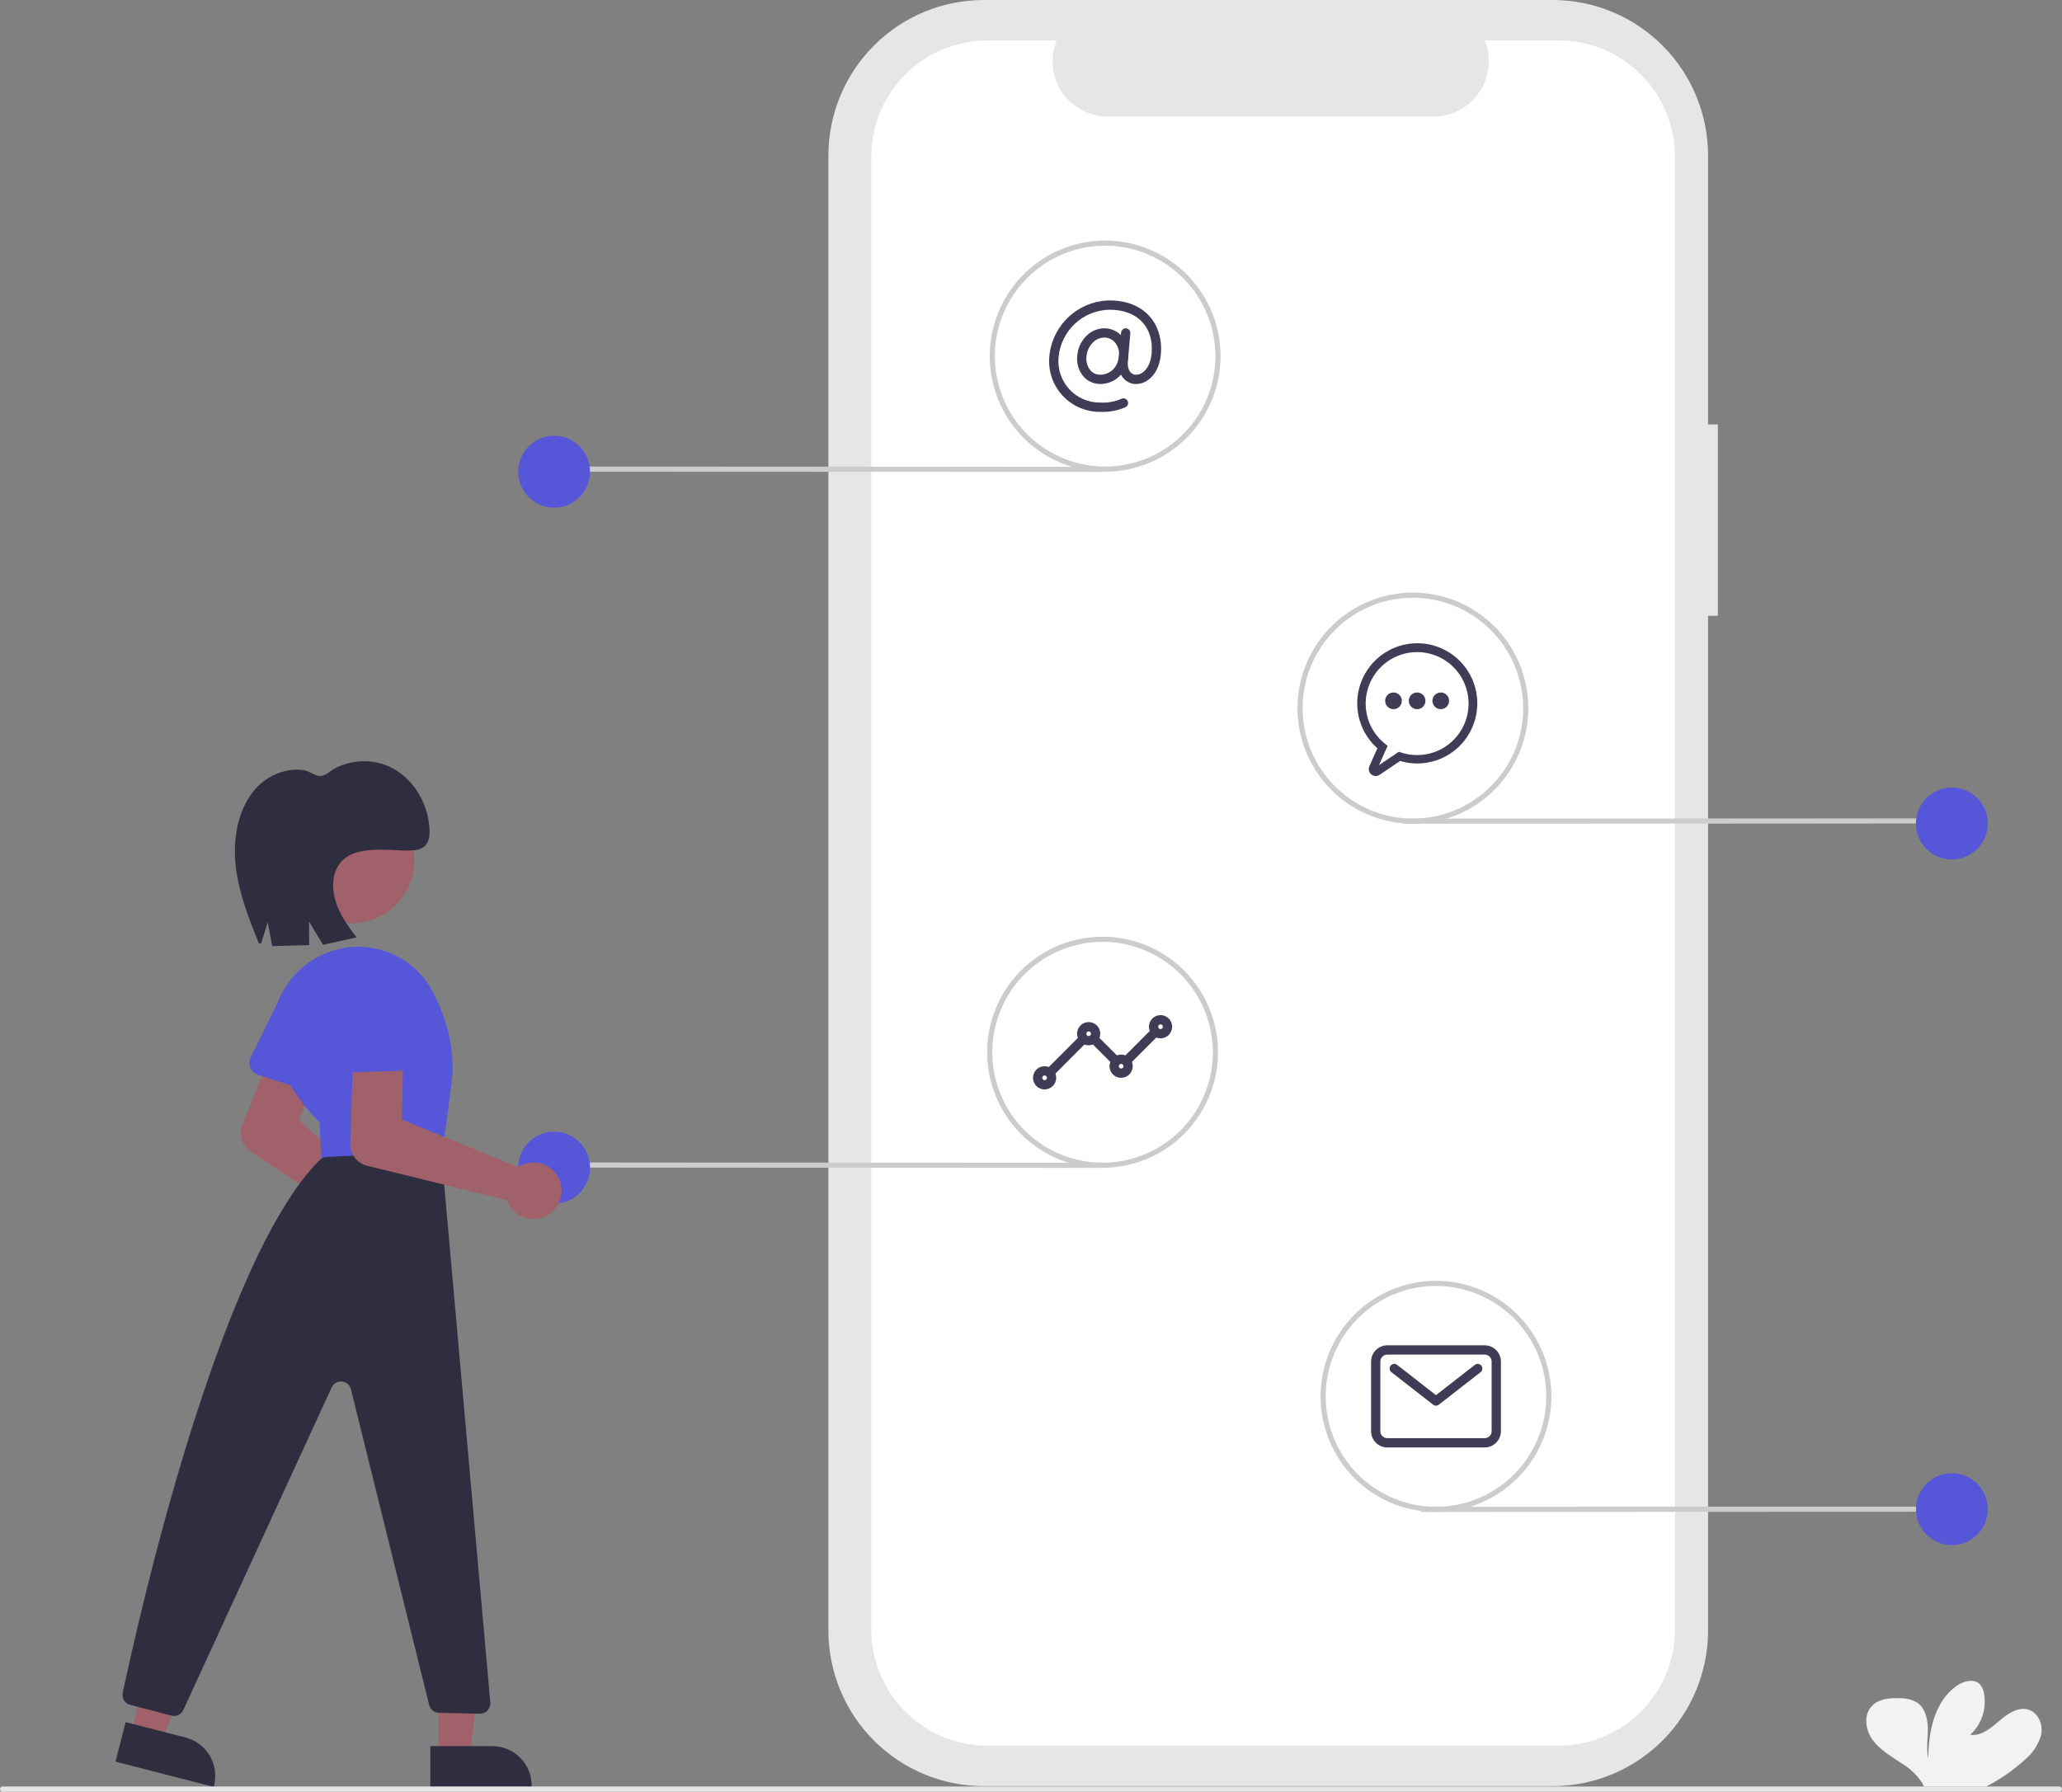 <svg width="565" height="491" viewBox="0 0 565 491" fill="none" xmlns="http://www.w3.org/2000/svg">
<rect x="0" y="0" width="565" height="491" fill="#808080" stroke="none"/>
<g id="undraw_mobile_marketing_re_p77p 1" clip-path="url(#clip0_12_32)">
<path id="Path 22" d="M470.705 116.319H468.019V42.643C468.019 31.334 463.533 20.487 455.548 12.49C447.562 4.493 436.731 7.46593e-06 425.438 0H269.567C263.975 0 258.438 1.103 253.272 3.246C248.106 5.389 243.411 8.53 239.457 12.49C235.503 16.45 232.367 21.151 230.227 26.324C228.087 31.498 226.986 37.043 226.986 42.643V446.842C226.986 458.152 231.472 468.999 239.457 476.996C247.443 484.993 258.274 489.486 269.567 489.486H425.438C436.731 489.485 447.562 484.993 455.547 476.996C463.533 468.998 468.019 458.152 468.019 446.842V168.763H470.704L470.705 116.319Z" fill="#E6E6E6"/>
<path id="Path 23" d="M427.156 11.09H406.812C407.747 13.388 408.104 15.88 407.851 18.349C407.599 20.817 406.743 23.185 405.361 25.244C403.979 27.303 402.113 28.991 399.926 30.157C397.739 31.324 395.3 31.934 392.822 31.934H303.526C301.048 31.934 298.609 31.323 296.422 30.157C294.236 28.99 292.369 27.303 290.987 25.243C289.605 23.184 288.75 20.816 288.498 18.348C288.245 15.88 288.602 13.387 289.538 11.09H270.534C262.101 11.09 254.012 14.445 248.049 20.418C242.085 26.39 238.735 34.49 238.735 42.936V446.548C238.735 454.994 242.085 463.094 248.049 469.066C254.012 475.038 262.101 478.394 270.534 478.394H427.156C435.59 478.394 443.678 475.038 449.642 469.066C455.605 463.094 458.956 454.994 458.956 446.548V42.935C458.955 34.489 455.605 26.389 449.641 20.417C443.678 14.445 435.59 11.09 427.156 11.09Z" fill="white"/>
<path id="Vector" d="M301.47 105.233C300.621 105.241 299.78 105.069 299.002 104.73C298.224 104.391 297.526 103.891 296.953 103.264C296.273 102.477 295.764 101.557 295.456 100.563C295.149 99.569 295.05 98.522 295.166 97.487C295.328 95.518 296.152 93.661 297.504 92.221C298.154 91.518 298.94 90.955 299.814 90.567C300.689 90.179 301.633 89.974 302.589 89.965C303.479 89.961 304.359 90.144 305.173 90.504C305.986 90.863 306.715 91.39 307.312 92.05C307.99 92.816 308.501 93.715 308.815 94.689C309.128 95.664 309.236 96.692 309.132 97.711C309.005 99.801 308.105 101.768 306.607 103.229C305.213 104.529 303.375 105.246 301.47 105.233ZM302.589 92.51C300.102 92.51 297.953 94.794 297.697 97.711C297.612 98.393 297.669 99.086 297.863 99.746C298.058 100.406 298.386 101.018 298.827 101.545C299.161 101.913 299.569 102.206 300.025 102.403C300.481 102.6 300.973 102.697 301.47 102.689C303.795 102.689 306.284 101.08 306.6 97.487C306.674 96.82 306.608 96.146 306.408 95.506C306.208 94.866 305.878 94.274 305.438 93.768C305.078 93.37 304.639 93.052 304.148 92.835C303.657 92.618 303.126 92.507 302.589 92.51Z" fill="#3F3D56"/>
<path id="Vector_2" d="M301.552 112.868C299.587 112.9 297.637 112.513 295.832 111.732C294.027 110.952 292.409 109.797 291.084 108.342C289.759 106.888 288.758 105.168 288.147 103.297C287.537 101.425 287.331 99.445 287.542 97.488C287.959 93.38 289.866 89.567 292.902 86.774C295.938 83.98 299.893 82.399 304.016 82.331C308.59 82.331 312.354 83.802 314.9 86.587C317.314 89.227 318.445 92.944 318.083 97.053C317.741 100.945 316.092 102.973 314.769 103.988C314.185 104.465 313.51 104.818 312.785 105.026C312.061 105.234 311.302 105.292 310.554 105.198C308.462 104.826 306.149 102.924 306.513 98.784L307.186 91.129C307.218 90.794 307.38 90.486 307.638 90.27C307.896 90.055 308.228 89.951 308.563 89.98C308.898 90.01 309.207 90.171 309.423 90.428C309.64 90.685 309.746 91.018 309.718 91.353L309.044 99.007C308.863 101.065 309.594 102.443 310.997 102.692C311.806 102.755 312.606 102.495 313.224 101.968C314.142 101.263 315.291 99.8 315.552 96.83C315.855 93.391 314.981 90.444 313.026 88.305C310.974 86.061 307.858 84.875 304.016 84.875C300.528 84.941 297.185 86.283 294.617 88.647C292.048 91.012 290.433 94.235 290.074 97.71C289.893 99.316 290.056 100.941 290.554 102.479C291.051 104.016 291.87 105.429 292.957 106.623C294.044 107.817 295.373 108.765 296.855 109.403C298.338 110.041 299.939 110.355 301.552 110.323C303.542 110.431 305.53 110.07 307.356 109.269C307.666 109.14 308.015 109.139 308.326 109.267C308.636 109.395 308.884 109.641 309.014 109.951C309.144 110.262 309.147 110.611 309.02 110.923C308.894 111.234 308.649 111.483 308.34 111.615C306.203 112.547 303.881 112.975 301.552 112.868Z" fill="#3F3D56"/>
<path id="Vector_3" d="M288.137 294.738C287.886 294.738 287.641 294.663 287.432 294.523C287.223 294.383 287.06 294.185 286.964 293.952C286.868 293.72 286.842 293.464 286.891 293.217C286.94 292.97 287.061 292.744 287.239 292.566L295.497 284.295C295.736 284.06 296.059 283.928 296.394 283.929C296.729 283.93 297.051 284.064 297.288 284.302C297.525 284.539 297.659 284.861 297.66 285.197C297.661 285.533 297.53 285.855 297.294 286.095L289.036 294.365C288.918 294.483 288.778 294.577 288.624 294.641C288.47 294.705 288.304 294.738 288.137 294.738ZM309.101 291.557C308.85 291.557 308.604 291.482 308.395 291.342C308.186 291.203 308.024 291.004 307.927 290.771C307.831 290.539 307.806 290.283 307.855 290.036C307.904 289.789 308.025 289.563 308.203 289.385L315.191 282.387C315.43 282.151 315.752 282.019 316.087 282.021C316.422 282.022 316.744 282.156 316.981 282.393C317.218 282.631 317.352 282.952 317.353 283.288C317.354 283.624 317.223 283.947 316.987 284.186L310 291.184C309.882 291.302 309.742 291.396 309.588 291.46C309.433 291.524 309.268 291.557 309.101 291.557ZM305.29 291.557C305.123 291.557 304.957 291.524 304.803 291.46C304.649 291.396 304.509 291.302 304.391 291.184L299.309 286.095C299.19 285.977 299.095 285.836 299.03 285.682C298.965 285.527 298.931 285.361 298.931 285.193C298.93 285.025 298.963 284.859 299.026 284.704C299.09 284.549 299.184 284.408 299.303 284.289C299.421 284.17 299.562 284.076 299.717 284.012C299.872 283.948 300.038 283.916 300.206 283.916C300.373 283.917 300.539 283.951 300.694 284.016C300.848 284.081 300.988 284.176 301.106 284.295L306.188 289.385C306.366 289.563 306.487 289.789 306.536 290.036C306.585 290.283 306.56 290.539 306.463 290.771C306.367 291.004 306.204 291.203 305.995 291.342C305.786 291.482 305.541 291.557 305.29 291.557Z" fill="#3F3D56"/>
<path id="Vector_4" d="M317.995 284.559C317.367 284.559 316.753 284.372 316.23 284.023C315.708 283.673 315.301 283.176 315.06 282.595C314.82 282.014 314.757 281.374 314.88 280.757C315.002 280.14 315.305 279.573 315.749 279.129C316.193 278.684 316.759 278.381 317.375 278.258C317.991 278.135 318.63 278.198 319.21 278.439C319.791 278.68 320.287 279.087 320.636 279.611C320.985 280.134 321.171 280.749 321.171 281.378C321.17 282.221 320.835 283.03 320.24 283.626C319.644 284.222 318.837 284.558 317.995 284.559ZM317.995 280.742C317.869 280.742 317.746 280.779 317.642 280.849C317.537 280.919 317.456 281.018 317.408 281.134C317.36 281.251 317.347 281.379 317.372 281.502C317.396 281.625 317.457 281.739 317.546 281.828C317.635 281.917 317.748 281.977 317.871 282.002C317.994 282.026 318.122 282.014 318.238 281.966C318.354 281.917 318.453 281.836 318.523 281.731C318.593 281.627 318.63 281.504 318.63 281.378C318.63 281.209 318.563 281.047 318.444 280.928C318.325 280.809 318.163 280.742 317.995 280.742Z" fill="#3F3D56"/>
<path id="Vector_5" d="M307.195 295.374C306.567 295.374 305.953 295.187 305.431 294.838C304.908 294.488 304.501 293.992 304.261 293.41C304.02 292.829 303.958 292.189 304.08 291.572C304.203 290.955 304.505 290.389 304.949 289.944C305.394 289.499 305.96 289.196 306.576 289.073C307.192 288.95 307.831 289.013 308.411 289.254C308.991 289.495 309.487 289.903 309.836 290.426C310.185 290.949 310.372 291.564 310.372 292.193C310.371 293.036 310.036 293.845 309.44 294.441C308.845 295.038 308.038 295.373 307.195 295.374ZM307.195 291.557C307.07 291.557 306.947 291.594 306.842 291.664C306.738 291.734 306.657 291.833 306.608 291.95C306.56 292.066 306.548 292.194 306.572 292.317C306.597 292.441 306.657 292.554 306.746 292.643C306.835 292.732 306.948 292.792 307.071 292.817C307.195 292.842 307.322 292.829 307.439 292.781C307.555 292.733 307.654 292.651 307.724 292.547C307.793 292.442 307.831 292.319 307.831 292.193C307.83 292.024 307.763 291.863 307.644 291.743C307.525 291.624 307.364 291.557 307.195 291.557Z" fill="#3F3D56"/>
<path id="Vector_6" d="M298.302 286.467C297.674 286.467 297.059 286.281 296.537 285.931C296.015 285.582 295.608 285.085 295.367 284.504C295.127 283.922 295.064 283.283 295.186 282.666C295.309 282.049 295.611 281.482 296.056 281.037C296.5 280.592 297.066 280.289 297.682 280.167C298.298 280.044 298.937 280.107 299.517 280.348C300.098 280.588 300.594 280.996 300.943 281.519C301.292 282.042 301.478 282.657 301.478 283.286C301.477 284.13 301.142 284.938 300.547 285.535C299.951 286.131 299.144 286.466 298.302 286.467ZM298.302 282.65C298.176 282.65 298.053 282.687 297.949 282.757C297.844 282.827 297.763 282.927 297.715 283.043C297.667 283.159 297.654 283.287 297.679 283.41C297.703 283.534 297.764 283.647 297.853 283.736C297.941 283.825 298.055 283.886 298.178 283.91C298.301 283.935 298.429 283.922 298.545 283.874C298.661 283.826 298.76 283.744 298.83 283.64C298.9 283.535 298.937 283.412 298.937 283.286C298.937 283.118 298.87 282.956 298.751 282.837C298.632 282.717 298.47 282.65 298.302 282.65Z" fill="#3F3D56"/>
<path id="Vector_7" d="M286.232 298.555C285.603 298.555 284.989 298.368 284.467 298.019C283.945 297.669 283.538 297.172 283.297 296.591C283.057 296.01 282.994 295.37 283.116 294.753C283.239 294.136 283.541 293.57 283.986 293.125C284.43 292.68 284.996 292.377 285.612 292.254C286.228 292.131 286.867 292.194 287.447 292.435C288.028 292.676 288.524 293.084 288.873 293.607C289.222 294.13 289.408 294.745 289.408 295.374C289.407 296.217 289.072 297.026 288.477 297.622C287.881 298.218 287.074 298.554 286.232 298.555ZM286.232 294.738C286.106 294.738 285.983 294.775 285.879 294.845C285.774 294.915 285.693 295.014 285.645 295.13C285.597 295.247 285.584 295.375 285.609 295.498C285.633 295.621 285.694 295.735 285.783 295.824C285.871 295.913 285.985 295.973 286.108 295.998C286.231 296.022 286.359 296.01 286.475 295.962C286.591 295.914 286.69 295.832 286.76 295.727C286.83 295.623 286.867 295.5 286.867 295.374C286.867 295.205 286.8 295.044 286.681 294.924C286.562 294.805 286.4 294.738 286.232 294.738Z" fill="#3F3D56"/>
<path id="Vector_8" d="M406.81 396.676H380.128C378.949 396.674 377.819 396.205 376.986 395.37C376.152 394.535 375.683 393.403 375.682 392.222V373.137C375.683 371.956 376.152 370.824 376.986 369.989C377.819 369.154 378.949 368.685 380.128 368.683H406.81C407.989 368.685 409.119 369.154 409.952 369.989C410.786 370.824 411.255 371.956 411.256 373.137V392.222C411.255 393.403 410.786 394.535 409.952 395.37C409.119 396.205 407.989 396.674 406.81 396.676ZM380.128 371.228C379.623 371.229 379.139 371.43 378.781 371.788C378.424 372.146 378.223 372.631 378.223 373.137V392.222C378.223 392.728 378.424 393.213 378.781 393.571C379.139 393.929 379.623 394.13 380.128 394.131H406.81C407.315 394.13 407.799 393.929 408.157 393.571C408.514 393.213 408.715 392.728 408.715 392.222V373.137C408.715 372.631 408.514 372.146 408.157 371.788C407.799 371.43 407.315 371.229 406.81 371.228L380.128 371.228Z" fill="#3F3D56"/>
<path id="Vector_9" d="M393.469 385.224C393.186 385.224 392.912 385.13 392.689 384.956L381.254 376.05C381.122 375.947 381.012 375.819 380.93 375.674C380.847 375.529 380.794 375.369 380.774 375.203C380.753 375.037 380.765 374.869 380.809 374.708C380.853 374.547 380.929 374.396 381.031 374.264C381.134 374.132 381.261 374.022 381.406 373.939C381.551 373.857 381.711 373.803 381.877 373.783C382.042 373.762 382.21 373.774 382.371 373.818C382.532 373.863 382.683 373.938 382.814 374.041L393.469 382.34L404.124 374.041C404.255 373.938 404.406 373.863 404.567 373.818C404.728 373.774 404.896 373.762 405.061 373.783C405.227 373.803 405.387 373.857 405.532 373.939C405.677 374.022 405.804 374.132 405.907 374.264C406.009 374.396 406.085 374.547 406.129 374.708C406.173 374.869 406.185 375.037 406.165 375.203C406.144 375.369 406.091 375.529 406.008 375.674C405.926 375.819 405.816 375.947 405.684 376.05L394.249 384.956C394.026 385.13 393.752 385.224 393.469 385.224Z" fill="#3F3D56"/>
<path id="Vector_10" d="M536.774 414.29L389.803 414.349C389.617 414.349 389.438 414.275 389.306 414.143C389.174 414.011 389.1 413.832 389.1 413.645C389.1 413.458 389.174 413.279 389.306 413.147C389.438 413.015 389.617 412.941 389.803 412.941L536.774 412.883C536.961 412.883 537.139 412.957 537.271 413.089C537.403 413.221 537.477 413.4 537.477 413.587C537.477 413.773 537.403 413.952 537.271 414.084C537.139 414.216 536.961 414.29 536.774 414.29Z" fill="#CCCCCC"/>
<path id="Vector_11" d="M534.818 423.439C540.252 423.439 544.657 419.028 544.657 413.587C544.657 408.145 540.252 403.734 534.818 403.734C529.385 403.734 524.98 408.145 524.98 413.587C524.98 419.028 529.385 423.439 534.818 423.439Z" fill="#5656D8"/>
<path id="Vector_12" d="M533.261 225.683L384.884 225.741C384.698 225.741 384.519 225.667 384.387 225.535C384.255 225.403 384.181 225.224 384.181 225.038C384.181 224.851 384.255 224.672 384.387 224.54C384.519 224.408 384.698 224.334 384.884 224.334L533.261 224.276C533.447 224.276 533.626 224.35 533.758 224.482C533.889 224.614 533.963 224.793 533.963 224.979C533.963 225.166 533.889 225.345 533.758 225.477C533.626 225.609 533.447 225.683 533.261 225.683Z" fill="#CCCCCC"/>
<path id="Vector_13" d="M534.818 235.536C540.252 235.536 544.657 231.125 544.657 225.683C544.657 220.242 540.252 215.83 534.818 215.83C529.385 215.83 524.98 220.242 524.98 225.683C524.98 231.125 529.385 235.536 534.818 235.536Z" fill="#5656D8"/>
<path id="Vector_14" d="M153.385 129.268L301.761 129.326C301.948 129.326 302.126 129.252 302.258 129.12C302.39 128.988 302.464 128.809 302.464 128.623C302.464 128.436 302.39 128.257 302.258 128.125C302.126 127.993 301.948 127.919 301.761 127.919L153.385 127.861C153.198 127.861 153.02 127.935 152.888 128.067C152.756 128.199 152.682 128.378 152.682 128.564C152.682 128.751 152.756 128.93 152.888 129.062C153.02 129.194 153.198 129.268 153.385 129.268Z" fill="#CCCCCC"/>
<path id="Vector_15" d="M151.827 139.121C157.261 139.121 161.665 134.71 161.665 129.268C161.665 123.827 157.261 119.416 151.827 119.416C146.393 119.416 141.989 123.827 141.989 129.268C141.989 134.71 146.393 139.121 151.827 139.121Z" fill="#5656D8"/>
<path id="Vector_16" d="M153.385 319.987L301.761 320.045C301.948 320.045 302.126 319.971 302.258 319.839C302.39 319.707 302.464 319.528 302.464 319.341C302.464 319.155 302.39 318.976 302.258 318.844C302.126 318.712 301.948 318.637 301.761 318.637L153.385 318.579C153.198 318.579 153.02 318.653 152.888 318.785C152.756 318.917 152.682 319.096 152.682 319.283C152.682 319.47 152.756 319.649 152.888 319.781C153.02 319.913 153.198 319.987 153.385 319.987Z" fill="#CCCCCC"/>
<path id="Vector_17" d="M151.827 329.839C157.261 329.839 161.665 325.428 161.665 319.987C161.665 314.545 157.261 310.134 151.827 310.134C146.393 310.134 141.989 314.545 141.989 319.987C141.989 325.428 146.393 329.839 151.827 329.839Z" fill="#5656D8"/>
<path id="Vector_18" d="M393.469 414.349C387.215 414.349 381.101 412.491 375.9 409.011C370.7 405.532 366.647 400.586 364.253 394.799C361.86 389.012 361.233 382.644 362.454 376.501C363.674 370.358 366.686 364.715 371.108 360.286C375.531 355.857 381.165 352.841 387.3 351.619C393.434 350.397 399.792 351.024 405.571 353.421C411.349 355.818 416.288 359.877 419.763 365.085C423.237 370.293 425.092 376.416 425.092 382.68C425.083 391.076 421.748 399.125 415.819 405.062C409.891 411 401.853 414.339 393.469 414.349ZM393.469 352.418C387.492 352.418 381.65 354.193 376.681 357.518C371.712 360.843 367.839 365.569 365.552 371.099C363.264 376.628 362.666 382.713 363.832 388.583C364.998 394.453 367.876 399.846 372.102 404.078C376.328 408.31 381.712 411.192 387.574 412.36C393.435 413.527 399.511 412.928 405.033 410.638C410.554 408.347 415.274 404.468 418.594 399.492C421.914 394.515 423.687 388.665 423.687 382.68C423.678 374.656 420.491 366.965 414.826 361.291C409.161 355.618 401.48 352.427 393.469 352.418Z" fill="#CCCCCC"/>
<path id="Vector_19" d="M302.113 320.045C295.859 320.045 289.745 318.188 284.544 314.708C279.344 311.228 275.291 306.282 272.897 300.495C270.504 294.708 269.878 288.341 271.098 282.198C272.318 276.054 275.33 270.411 279.752 265.982C284.175 261.553 289.81 258.537 295.944 257.315C302.078 256.093 308.437 256.72 314.215 259.117C319.993 261.514 324.932 265.573 328.407 270.781C331.882 275.989 333.736 282.112 333.736 288.376C333.727 296.772 330.392 304.822 324.464 310.759C318.535 316.696 310.497 320.035 302.113 320.045ZM302.113 258.114C296.137 258.114 290.294 259.889 285.325 263.214C280.356 266.539 276.483 271.266 274.196 276.795C271.909 282.325 271.31 288.409 272.476 294.28C273.642 300.15 276.52 305.542 280.746 309.774C284.972 314.006 290.356 316.888 296.218 318.056C302.08 319.224 308.155 318.624 313.677 316.334C319.199 314.044 323.918 310.165 327.238 305.188C330.559 300.212 332.331 294.361 332.331 288.376C332.322 280.353 329.135 272.661 323.47 266.988C317.805 261.314 310.125 258.123 302.113 258.114Z" fill="#CCCCCC"/>
<path id="Vector_20" d="M387.144 225.741C380.89 225.741 374.776 223.884 369.575 220.404C364.375 216.924 360.322 211.978 357.928 206.192C355.535 200.405 354.909 194.037 356.129 187.894C357.349 181.751 360.361 176.108 364.783 171.679C369.206 167.25 374.841 164.234 380.975 163.012C387.109 161.79 393.468 162.417 399.246 164.814C405.024 167.211 409.963 171.27 413.438 176.478C416.913 181.686 418.768 187.809 418.768 194.072C418.758 202.469 415.423 210.518 409.495 216.455C403.566 222.392 395.528 225.732 387.144 225.741ZM387.144 163.811C381.168 163.811 375.326 165.585 370.356 168.911C365.387 172.236 361.514 176.962 359.227 182.492C356.94 188.021 356.341 194.106 357.507 199.976C358.673 205.846 361.551 211.238 365.777 215.47C370.003 219.703 375.388 222.585 381.249 223.752C387.111 224.92 393.187 224.321 398.708 222.03C404.23 219.74 408.949 215.861 412.269 210.885C415.59 205.908 417.362 200.057 417.362 194.072C417.353 186.049 414.166 178.357 408.502 172.684C402.837 167.011 395.156 163.82 387.144 163.811Z" fill="#CCCCCC"/>
<path id="Vector_21" d="M302.816 129.268C296.562 129.268 290.448 127.411 285.247 123.931C280.047 120.451 275.994 115.505 273.6 109.718C271.207 103.931 270.58 97.564 271.801 91.421C273.021 85.278 276.033 79.635 280.455 75.206C284.878 70.777 290.512 67.76 296.647 66.538C302.781 65.316 309.139 65.944 314.918 68.341C320.696 70.737 325.635 74.797 329.11 80.005C332.584 85.213 334.439 91.335 334.439 97.599C334.43 105.995 331.095 114.045 325.166 119.982C319.238 125.919 311.2 129.259 302.816 129.268ZM302.816 67.337C296.84 67.337 290.997 69.112 286.028 72.437C281.059 75.763 277.186 80.489 274.899 86.018C272.611 91.548 272.013 97.633 273.179 103.503C274.345 109.373 277.223 114.765 281.449 118.997C285.675 123.229 291.059 126.112 296.921 127.279C302.782 128.447 308.858 127.848 314.38 125.557C319.901 123.267 324.621 119.388 327.941 114.411C331.261 109.435 333.034 103.584 333.034 97.599C333.025 89.576 329.838 81.884 324.173 76.211C318.508 70.538 310.827 67.347 302.816 67.337Z" fill="#CCCCCC"/>
<path id="Vector_22" d="M104.358 343.842C103.494 343.182 102.778 342.347 102.257 341.391C101.736 340.436 101.422 339.381 101.335 338.296C101.316 338.043 101.31 337.789 101.317 337.536L68.592 315.464C67.521 314.734 66.714 313.678 66.291 312.451C65.869 311.225 65.853 309.895 66.247 308.659L81.888 269.744C82.561 268.069 83.869 266.729 85.527 266.018C87.184 265.307 89.055 265.282 90.73 265.95C92.406 266.617 93.749 267.922 94.465 269.579C95.182 271.236 95.213 273.11 94.553 274.79L81.925 306.945L107.408 330.124C107.744 330.047 108.085 329.995 108.429 329.966C110.397 329.809 112.35 330.413 113.888 331.652C115.426 332.892 116.433 334.673 116.701 336.632C116.969 338.591 116.478 340.578 115.33 342.187C114.182 343.795 112.463 344.902 110.525 345.282C110.028 345.378 109.523 345.426 109.017 345.427C107.332 345.428 105.694 344.871 104.358 343.842Z" fill="#A0616A"/>
<path id="Vector_23" d="M68.605 292.658C68.414 292.21 68.321 291.726 68.333 291.239C68.346 290.752 68.463 290.274 68.676 289.836L76.143 274.553C76.896 272.178 78.559 270.199 80.768 269.049C82.976 267.9 85.549 267.675 87.923 268.423C90.297 269.17 92.278 270.831 93.432 273.039C94.586 275.247 94.818 277.824 94.078 280.203L91.352 297.053C91.274 297.533 91.094 297.992 90.823 298.397C90.552 298.801 90.198 299.143 89.783 299.398C89.369 299.653 88.904 299.816 88.422 299.875C87.939 299.934 87.449 299.888 86.985 299.741L70.692 294.556C70.228 294.408 69.802 294.163 69.442 293.835C69.082 293.507 68.796 293.106 68.605 292.658Z" fill="#5656D8"/>
<path id="Vector_24" d="M120.103 481.336H128.719L132.817 448.056L120.102 448.057L120.103 481.336Z" fill="#A0616A"/>
<path id="Vector_25" d="M117.906 478.519L134.872 478.518H134.873C136.293 478.518 137.699 478.798 139.011 479.342C140.323 479.886 141.515 480.684 142.519 481.69C143.523 482.695 144.319 483.889 144.863 485.203C145.406 486.516 145.686 487.924 145.686 489.346V489.698L117.906 489.699L117.906 478.519Z" fill="#2F2E41"/>
<path id="Vector_26" d="M35.857 475.223L44.201 477.37L56.443 446.16L44.128 442.991L35.857 475.223Z" fill="#A0616A"/>
<path id="Vector_27" d="M34.429 471.946L50.862 476.175L50.862 476.176C52.237 476.53 53.53 477.151 54.665 478.005C55.8 478.859 56.757 479.929 57.479 481.153C58.202 482.377 58.676 483.732 58.876 485.14C59.076 486.548 58.996 487.981 58.643 489.358L58.556 489.699L31.65 482.775L34.429 471.946Z" fill="#2F2E41"/>
<path id="Vector_28" d="M96.285 253.03C105.818 253.03 113.545 245.291 113.545 235.745C113.545 226.199 105.818 218.46 96.285 218.46C86.753 218.46 79.025 226.199 79.025 235.745C79.025 245.291 86.753 253.03 96.285 253.03Z" fill="#A0616A"/>
<path id="Vector_29" d="M87.556 307.642C83.449 303.409 79.963 298.614 77.2 293.402C75.731 290.543 74.875 287.409 74.689 284.2C74.502 280.991 74.989 277.778 76.118 274.768C77.27 271.692 79.053 268.891 81.351 266.547C83.65 264.202 86.413 262.365 89.463 261.154C94.812 258.98 100.78 258.891 106.192 260.902C111.604 262.914 116.068 266.882 118.706 272.025C123.024 280.489 124.717 288.765 123.736 296.623C121.861 311.645 120.763 319.41 120.474 319.7L120.377 319.797L88.27 321.225L87.556 307.642Z" fill="#5656D8"/>
<path id="Vector_30" d="M89.463 317.068L118.195 315.636C118.921 315.6 119.632 315.846 120.18 316.324C120.728 316.801 121.07 317.473 121.135 318.197L134.352 466.572C134.388 466.966 134.339 467.363 134.211 467.738C134.082 468.112 133.876 468.455 133.606 468.744C133.337 469.033 133.009 469.262 132.645 469.416C132.28 469.57 131.888 469.645 131.493 469.636L120.267 469.397C119.65 469.384 119.054 469.168 118.572 468.782C118.09 468.396 117.748 467.861 117.599 467.261L96.154 380.725C96.014 380.159 95.701 379.651 95.26 379.27C94.819 378.889 94.27 378.655 93.69 378.601C93.11 378.546 92.528 378.673 92.023 378.964C91.518 379.255 91.116 379.696 90.873 380.226L50.234 468.617C49.958 469.218 49.479 469.702 48.883 469.984C48.286 470.267 47.609 470.331 46.971 470.164L35.674 467.212C34.975 467.031 34.372 466.586 33.992 465.971C33.612 465.356 33.483 464.618 33.632 463.91C37.349 446.338 59.614 345.71 87.646 317.857C88.134 317.379 88.781 317.098 89.463 317.068Z" fill="#2F2E41"/>
<path id="Vector_31" d="M143.873 333.727C142.835 333.407 141.875 332.87 141.057 332.153C140.238 331.436 139.58 330.555 139.125 329.566C139.019 329.336 138.926 329.1 138.846 328.86L100.525 319.455C99.268 319.14 98.147 318.427 97.327 317.422C96.508 316.417 96.035 315.174 95.979 313.878L97.247 271.949C97.302 270.145 98.068 268.435 99.378 267.195C100.689 265.955 102.436 265.285 104.238 265.332C106.041 265.38 107.751 266.14 108.994 267.448C110.238 268.755 110.914 270.502 110.874 272.307L110.103 306.851L142.008 319.798C142.297 319.61 142.599 319.443 142.911 319.296H142.912C144.051 318.767 145.302 318.524 146.556 318.588C147.81 318.651 149.03 319.019 150.111 319.661C151.191 320.302 152.099 321.197 152.757 322.268C153.415 323.34 153.802 324.555 153.886 325.81C153.969 327.065 153.747 328.322 153.237 329.471C152.727 330.621 151.946 331.629 150.96 332.408C149.975 333.187 148.814 333.715 147.58 333.945C146.345 334.175 145.073 334.1 143.873 333.727V333.727Z" fill="#A0616A"/>
<path id="Vector_32" d="M93.16 292.842C92.829 292.484 92.579 292.06 92.427 291.597C92.275 291.134 92.225 290.644 92.279 290.16L94.179 273.253C94.091 270.762 94.992 268.338 96.686 266.512C98.38 264.686 100.727 263.607 103.214 263.512C105.701 263.417 108.124 264.313 109.952 266.004C111.78 267.695 112.864 270.043 112.966 272.534L116.057 289.32C116.146 289.799 116.13 290.291 116.011 290.763C115.892 291.236 115.672 291.677 115.368 292.057C115.063 292.437 114.68 292.746 114.246 292.964C113.811 293.183 113.334 293.305 112.848 293.322L95.763 293.926C95.276 293.943 94.792 293.856 94.343 293.668C93.894 293.481 93.49 293.199 93.16 292.842Z" fill="#5656D8"/>
<path id="Vector_33" d="M71.553 258.566L73.357 252.729L74.59 259.28L84.719 259.011L84.672 252.552L88.522 258.926L97.7 256.895C95.74 254.278 93.755 251.621 92.501 248.536C91.247 245.452 90.791 241.835 91.963 238.713C94.859 230.994 105.843 233.154 111.85 233.089C113.602 233.069 115.581 232.943 116.729 231.508C117.593 230.428 117.735 228.882 117.691 227.453C117.465 220.095 113.054 213.076 106.818 210.151C103.766 208.743 100.363 208.282 97.047 208.826C95.317 209.099 93.638 209.629 92.063 210.398C90.66 211.084 89.186 212.719 87.675 212.675C86.405 212.638 84.724 211.313 83.342 211.087C81.677 210.829 79.979 210.889 78.336 211.262C75.034 211.999 72.058 213.782 69.849 216.348C65.155 221.81 63.76 229.86 64.578 237.271C65.396 244.682 68.165 251.651 70.902 258.5" fill="#2F2E41"/>
<path id="Vector_34" d="M564.297 491H0.703C0.516 491 0.338 490.926 0.206 490.794C0.074 490.662 0 490.483 0 490.296C0 490.11 0.074 489.931 0.206 489.799C0.338 489.667 0.516 489.592 0.703 489.592H564.297C564.484 489.592 564.662 489.667 564.794 489.799C564.926 489.931 565 490.11 565 490.296C565 490.483 564.926 490.662 564.794 490.794C564.662 490.926 564.484 491 564.297 491Z" fill="#E6E6E6"/>
<path id="Vector_35" d="M554.789 482.278C556.934 480.536 558.497 478.18 559.27 475.524C559.841 472.837 558.698 469.682 556.143 468.642C553.273 467.532 550.204 469.53 547.882 471.54C545.561 473.55 542.889 475.852 539.843 475.419C541.403 473.995 542.568 472.191 543.225 470.182C543.881 468.174 544.006 466.029 543.589 463.957C543.463 463.095 543.099 462.286 542.539 461.62C540.952 459.914 538.058 460.65 536.145 461.994C530.078 466.27 528.386 474.52 528.363 481.951C527.744 479.264 528.258 476.471 528.246 473.772C528.234 471.073 527.476 467.93 525.166 466.504C523.733 465.733 522.125 465.351 520.499 465.394C517.769 465.301 514.735 465.569 512.868 467.567C510.535 470.045 511.153 474.216 513.172 476.915C515.19 479.614 518.247 481.355 521.059 483.248C523.324 484.593 525.255 486.434 526.706 488.634C526.878 488.939 527.019 489.26 527.126 489.592H544.219C548.056 487.644 551.612 485.184 554.789 482.278Z" fill="#F2F2F2"/>
<path id="Vector_36" d="M376.951 212.677C376.634 212.676 376.321 212.595 376.043 212.442C375.764 212.289 375.528 212.069 375.355 211.802C375.183 211.535 375.08 211.229 375.056 210.911C375.031 210.594 375.086 210.276 375.215 209.985L377.414 205.072C374.384 202.377 372.454 198.657 371.995 194.624C371.535 190.592 372.578 186.532 374.924 183.222C377.269 179.913 380.752 177.587 384.704 176.69C388.657 175.794 392.801 176.39 396.341 178.365C399.882 180.34 402.569 183.554 403.889 187.391C405.209 191.228 405.068 195.418 403.494 199.157C401.919 202.897 399.021 205.923 395.356 207.654C391.691 209.386 387.516 209.701 383.633 208.541L378.021 212.345C377.706 212.561 377.333 212.676 376.951 212.677ZM388.298 178.709C385.375 178.707 382.523 179.616 380.139 181.31C377.755 183.004 375.956 185.399 374.991 188.162C374.027 190.926 373.945 193.922 374.757 196.734C375.569 199.546 377.234 202.036 379.522 203.858L380.215 204.411L377.849 209.698L383.278 206.017L383.814 206.197C385.751 206.849 387.806 207.071 389.837 206.848C391.867 206.625 393.825 205.963 395.575 204.907C397.325 203.851 398.824 202.426 399.97 200.732C401.115 199.038 401.879 197.115 402.208 195.095C402.538 193.076 402.425 191.009 401.877 189.038C401.33 187.067 400.361 185.239 399.037 183.68C397.714 182.121 396.068 180.87 394.214 180.011C392.359 179.153 390.341 178.708 388.298 178.709Z" fill="#3F3D56"/>
<path id="Vector_37" d="M388.298 194.35C389.56 194.35 390.583 193.326 390.583 192.061C390.583 190.797 389.56 189.772 388.298 189.772C387.035 189.772 386.012 190.797 386.012 192.061C386.012 193.326 387.035 194.35 388.298 194.35Z" fill="#3F3D56"/>
<path id="Vector_38" d="M381.822 194.35C383.084 194.35 384.107 193.326 384.107 192.061C384.107 190.797 383.084 189.772 381.822 189.772C380.559 189.772 379.536 190.797 379.536 192.061C379.536 193.326 380.559 194.35 381.822 194.35Z" fill="#3F3D56"/>
<path id="Vector_39" d="M394.774 194.35C396.036 194.35 397.06 193.326 397.06 192.061C397.06 190.797 396.036 189.772 394.774 189.772C393.511 189.772 392.488 190.797 392.488 192.061C392.488 193.326 393.511 194.35 394.774 194.35Z" fill="#3F3D56"/>
</g>
<defs>
<clipPath id="clip0_12_32">
<rect width="565" height="491" fill="white"/>
</clipPath>
</defs>
</svg>
